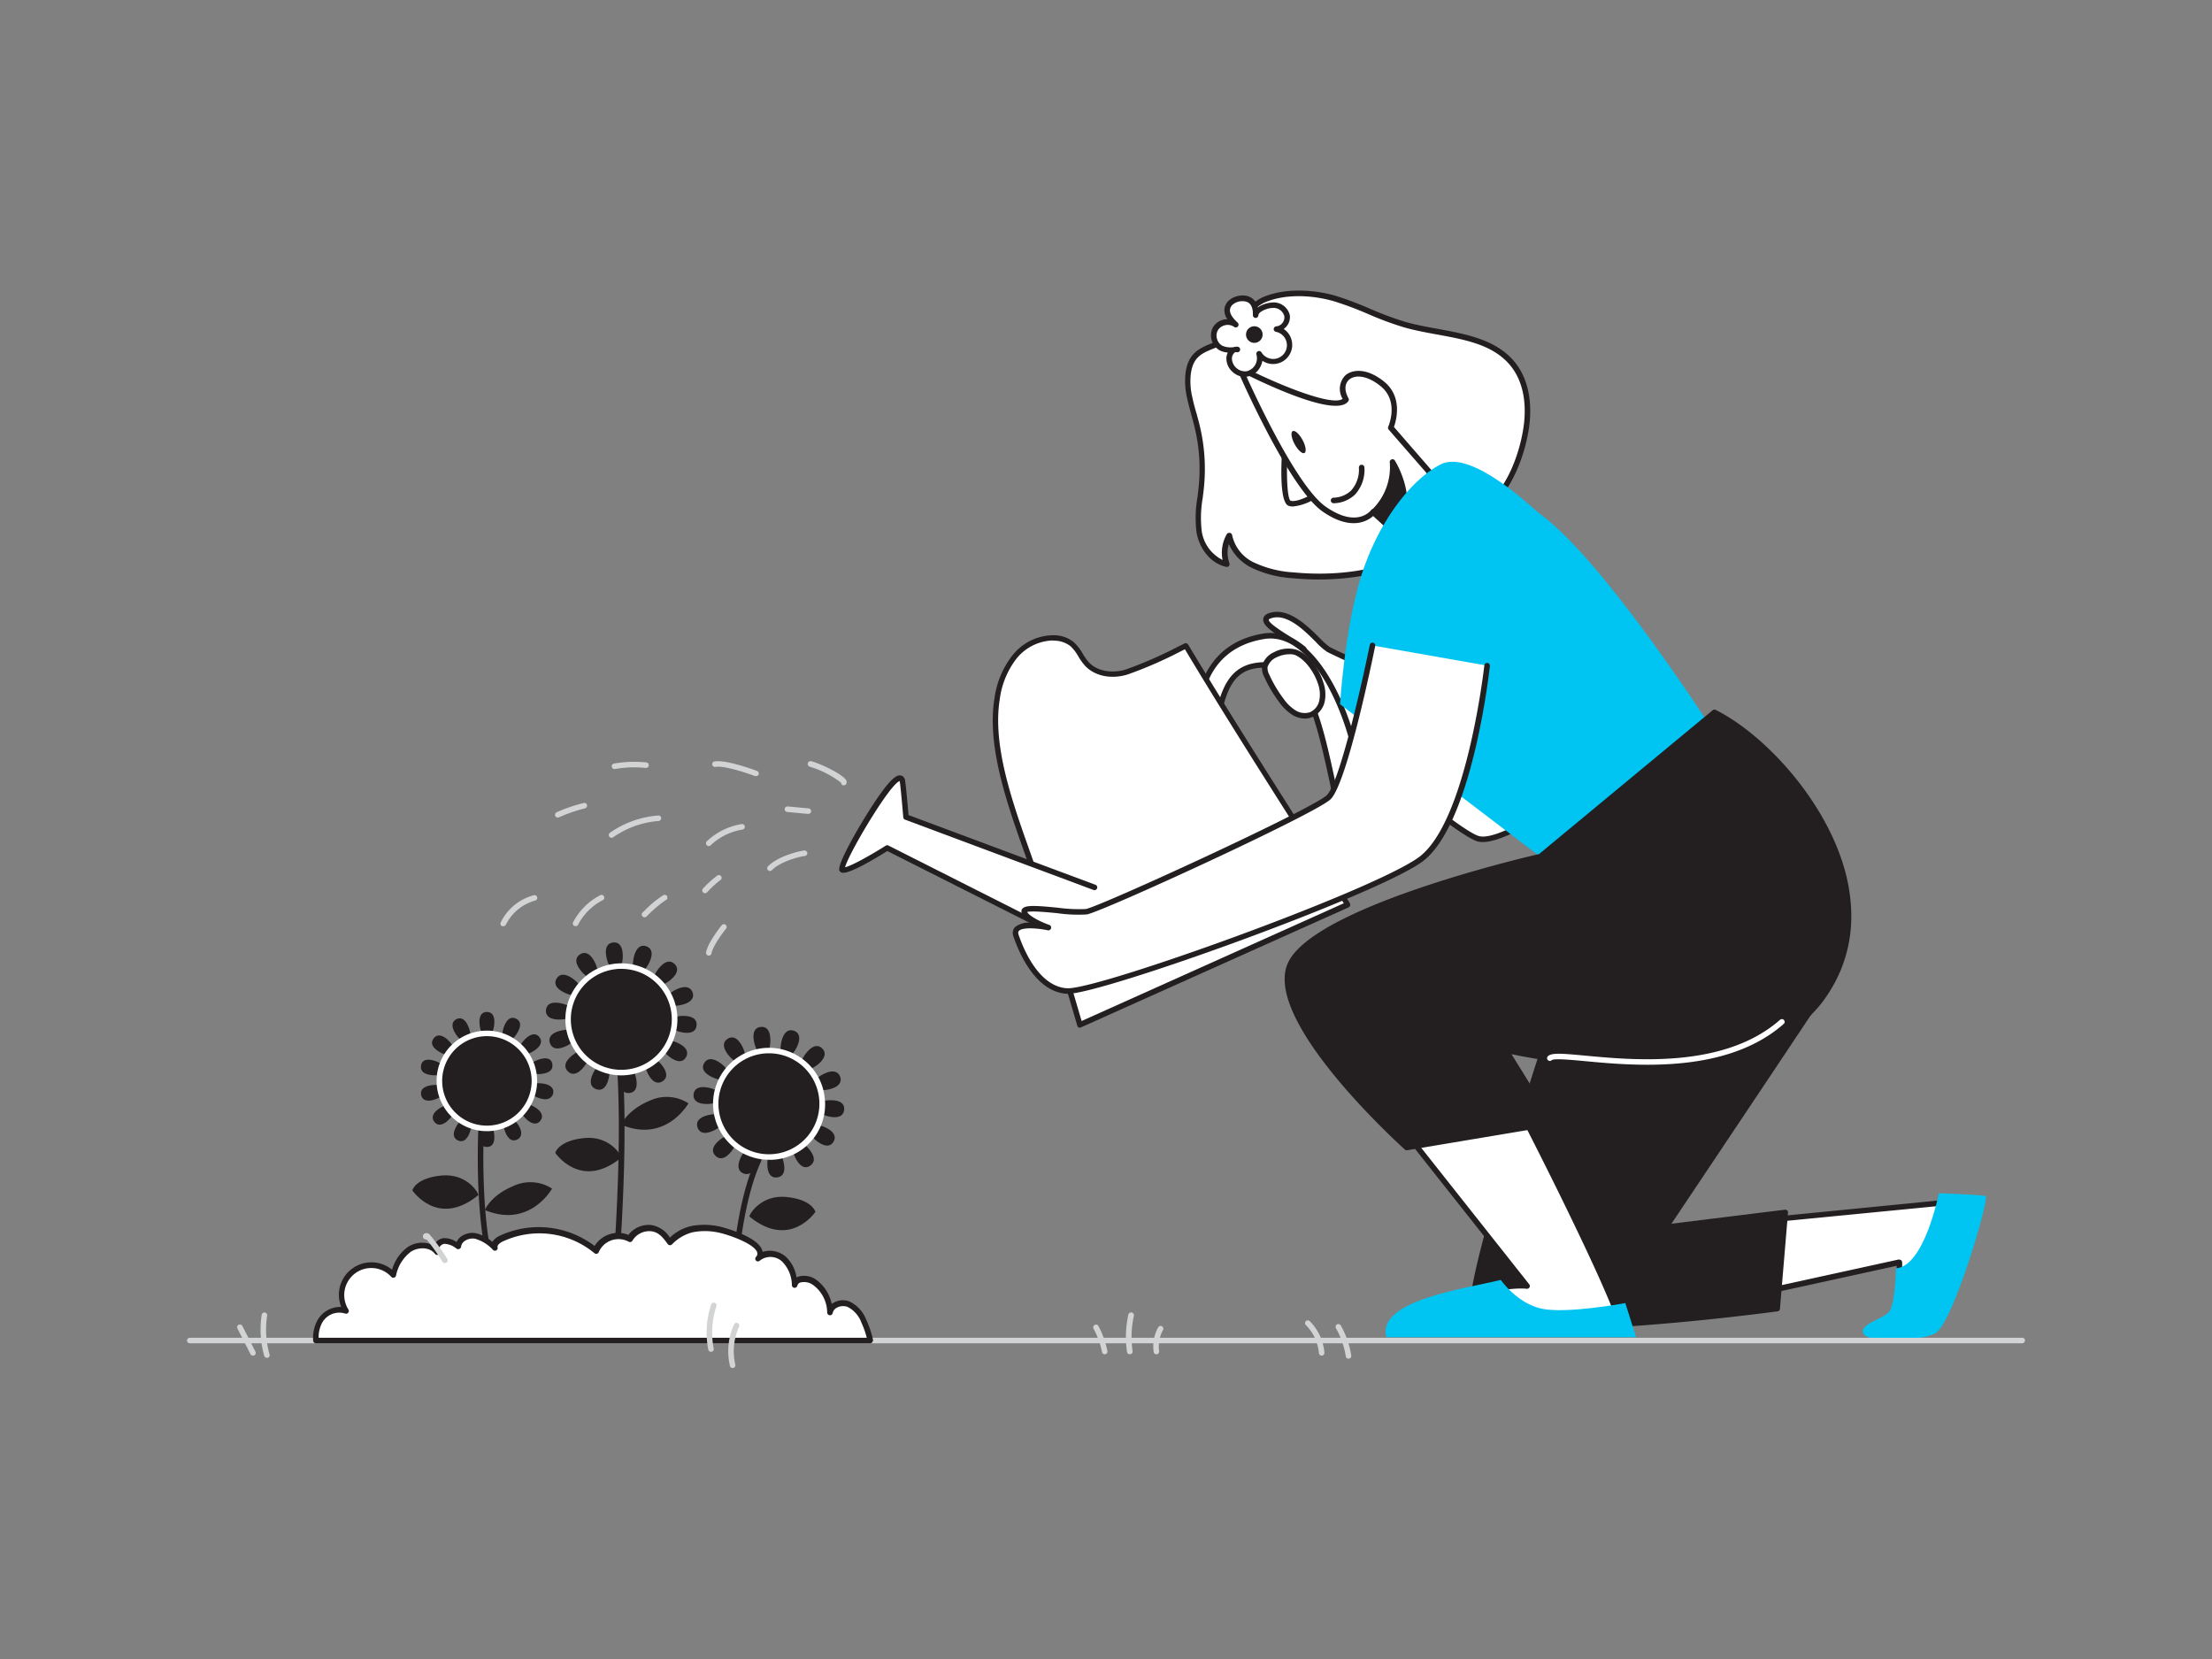 <svg xmlns="http://www.w3.org/2000/svg" viewBox="0 0 400 300"><rect x="0" y="0" width="400" height="300" fill="#808080" stroke="none"/><g id="_56_watering_plant" data-name="#56_watering_plant"><path d="M135.53,220c-.18-.15,1.9-4,6.64-3.55s5.28,2.69,5.28,2.69S142.87,226,135.53,220Z" fill="#231f20"/><path d="M132.43,236l-.12,0a.51.51,0,0,1-.37-.59c0-.12.05-.51.08-1.12.26-4.13,1-16.71,4.71-24.74a.51.51,0,0,1,.66-.25.5.5,0,0,1,.25.67c-3.6,7.86-4.37,20.29-4.62,24.38a10.74,10.74,0,0,1-.1,1.29A.51.51,0,0,1,132.43,236Z" fill="#231f20"/><path d="M111.26,230.91h0a.49.49,0,0,1-.45-.54c0-.36,3-36.26-.93-48.1a.51.51,0,0,1,.32-.63.49.49,0,0,1,.63.32c4,12,1.1,47,1,48.49A.5.5,0,0,1,111.26,230.91Z" fill="#231f20"/><path d="M112.33,209.34c.18-.15-1.89-4-6.63-3.55s-5.29,2.68-5.29,2.68S105,215.34,112.33,209.34Z" fill="#231f20"/><path d="M86.49,216.12c.18-.15-1.9-4-6.64-3.55s-5.29,2.68-5.29,2.68S79.15,222.12,86.49,216.12Z" fill="#231f20"/><path d="M112.34,203.38s1-2.6,5.15-4.34a7.23,7.23,0,0,1,7,.48S120.45,206.78,112.34,203.38Z" fill="#231f20"/><path d="M87.68,218.81s1-2.61,5.15-4.34a7.22,7.22,0,0,1,7,.47S95.79,222.2,87.68,218.81Z" fill="#231f20"/><path d="M89.21,230.91a.5.5,0,0,1-.48-.35c-3.31-11-2.13-28.73-2.12-28.91a.5.5,0,0,1,1,.07c0,.18-1.18,17.72,2.07,28.55a.5.5,0,0,1-.33.62A.36.36,0,0,1,89.21,230.91Z" fill="#231f20"/><path d="M89.4,184.78c0,1.32-.61,3-1.35,3s-1.35-1.66-1.35-3,.6-1.79,1.35-1.79S89.4,183.46,89.4,184.78Z" fill="#231f20"/><path d="M89.4,205.63c0-1.32-.61-3-1.35-3s-1.35,1.67-1.35,3,.6,1.78,1.35,1.78S89.4,206.94,89.4,205.63Z" fill="#231f20"/><path d="M93.76,186.38c-.57,1.19-1.83,2.43-2.51,2.11s-.5-2.09.07-3.28,1.31-1.35,2-1S94.33,185.19,93.76,186.38Z" fill="#231f20"/><path d="M84.78,205.19c.56-1.19.74-2.95.06-3.28s-1.94.93-2.5,2.12-.23,1.87.45,2.19S84.21,206.38,84.78,205.19Z" fill="#231f20"/><path d="M97,189.7c-1,.83-2.71,1.41-3.18.83s.45-2.1,1.47-2.93,1.77-.66,2.24-.07S98,188.87,97,189.7Z" fill="#231f20"/><path d="M80.79,202.81c1-.83,1.94-2.35,1.47-2.93s-2.14,0-3.17.82-1,1.6-.54,2.18S79.77,203.64,80.79,202.81Z" fill="#231f20"/><path d="M98.5,194.1c-1.28.3-3,.1-3.22-.63s1.31-1.7,2.59-2,1.88.17,2,.9S99.78,193.79,98.5,194.1Z" fill="#231f20"/><path d="M78.22,198.94c1.28-.31,2.77-1.28,2.59-2s-1.93-.93-3.22-.62-1.59,1-1.42,1.73S76.94,199.24,78.22,198.94Z" fill="#231f20"/><path d="M98,198.71c-1.29-.28-2.8-1.22-2.64-2s1.92-1,3.2-.7,1.62,1,1.47,1.7S99.25,199,98,198.71Z" fill="#231f20"/><path d="M77.57,194.34c1.29.28,3.05,0,3.21-.7s-1.35-1.67-2.64-1.94-1.87.21-2,.94S76.28,194.06,77.57,194.34Z" fill="#231f20"/><path d="M95.48,202.64c-1-.81-2-2.31-1.54-2.9s2.15-.05,3.19.75,1.05,1.57.59,2.17S96.52,203.44,95.48,202.64Z" fill="#231f20"/><path d="M79,189.91c1.05.8,2.74,1.34,3.2.75s-.5-2.09-1.54-2.89-1.79-.61-2.24,0S77.92,189.11,79,189.91Z" fill="#231f20"/><path d="M91.55,205.11c-.59-1.17-.81-2.94-.14-3.27s2,.88,2.55,2,.27,1.87-.4,2.21S92.15,206.29,91.55,205.11Z" fill="#231f20"/><path d="M82.13,186.51c.6,1.18,1.89,2.39,2.56,2.06s.45-2.1-.15-3.28-1.34-1.32-2-1S81.54,185.34,82.13,186.51Z" fill="#231f20"/><circle cx="88.05" cy="195.46" r="8.59" fill="#231f20"/><path d="M88.05,204.55a9.09,9.09,0,1,1,9.08-9.09A9.1,9.1,0,0,1,88.05,204.55Zm0-17.18a8.09,8.09,0,1,0,8.09,8.09A8.1,8.1,0,0,0,88.05,187.37Z" fill="#fff"/><path d="M112.59,172.26c.16,1.46-.31,3.4-1.15,3.49s-1.71-1.7-1.86-3.17.45-2.06,1.29-2.15S112.43,170.79,112.59,172.26Z" fill="#231f20"/><path d="M115.11,195.49c-.16-1.46-1-3.25-1.87-3.16s-1.3,2-1.14,3.49.89,1.92,1.72,1.83S115.27,197,115.11,195.49Z" fill="#231f20"/><path d="M117.64,173.51c-.49,1.4-1.75,2.94-2.54,2.66s-.81-2.27-.32-3.66,1.31-1.67,2.1-1.39S118.13,172.12,117.64,173.51Z" fill="#231f20"/><path d="M109.91,195.57c.48-1.39.46-3.39-.33-3.66s-2,1.26-2.54,2.66,0,2.11.77,2.39S109.42,197,109.91,195.57Z" fill="#231f20"/><path d="M121.66,176.82c-1,1.05-2.84,1.9-3.44,1.31s.25-2.4,1.29-3.45,1.9-.94,2.49-.35S122.7,175.78,121.66,176.82Z" fill="#231f20"/><path d="M105.17,193.39c1-1,1.89-2.85,1.29-3.44s-2.39.26-3.44,1.3-.93,1.9-.33,2.49S104.13,194.44,105.17,193.39Z" fill="#231f20"/><path d="M123.86,181.54c-1.39.5-3.38.49-3.66-.3s1.25-2.06,2.64-2.55,2.12,0,2.4.75S125.25,181.05,123.86,181.54Z" fill="#231f20"/><path d="M101.84,189.39c1.4-.49,2.93-1.76,2.65-2.55s-2.27-.8-3.66-.31-1.66,1.32-1.38,2.11S100.45,189.89,101.84,189.39Z" fill="#231f20"/><path d="M123.81,186.75c-1.47-.15-3.26-1-3.17-1.85s2-1.32,3.49-1.17,1.92.88,1.83,1.72S125.28,186.9,123.81,186.75Z" fill="#231f20"/><path d="M100.56,184.34c1.47.16,3.4-.33,3.49-1.16s-1.71-1.7-3.18-1.85-2.06.47-2.14,1.3S99.09,184.19,100.56,184.34Z" fill="#231f20"/><path d="M121.53,191.43c-1.26-.77-2.51-2.33-2.07-3s2.39-.32,3.65.45,1.35,1.62.92,2.34S122.79,192.2,121.53,191.43Z" fill="#231f20"/><path d="M101.58,179.24c1.26.77,3.21,1.17,3.65.45s-.81-2.27-2.07-3-2.06-.46-2.5.25S100.32,178.47,101.58,179.24Z" fill="#231f20"/><path d="M117.45,194.66c-.81-1.24-1.26-3.18-.56-3.63s2.29.74,3.1,2,.52,2.05-.18,2.5S118.25,195.9,117.45,194.66Z" fill="#231f20"/><path d="M104.7,175.07c.8,1.24,2.39,2.44,3.1,2s.25-2.4-.56-3.64-1.66-1.3-2.36-.85S103.89,173.83,104.7,175.07Z" fill="#231f20"/><circle cx="112.38" cy="184.33" r="9.63" fill="#231f20"/><path d="M112.37,194.46a10.13,10.13,0,1,1,10.07-11.22h0a10.14,10.14,0,0,1-9,11.16A10.28,10.28,0,0,1,112.37,194.46Zm0-19.26c-.33,0-.66,0-1,.05a9.13,9.13,0,1,0,10.06,8.09h0A9.13,9.13,0,0,0,112.38,175.2Z" fill="#fff"/><path d="M139.28,187.52c.16,1.47-.31,3.41-1.15,3.5s-1.71-1.7-1.86-3.17.45-2.06,1.29-2.15S139.12,186.05,139.28,187.52Z" fill="#231f20"/><path d="M141.8,210.76c-.16-1.47-1-3.25-1.87-3.16s-1.3,2-1.14,3.49.89,1.92,1.72,1.83S142,212.23,141.8,210.76Z" fill="#231f20"/><path d="M144.33,188.78c-.49,1.39-1.75,2.94-2.54,2.66s-.81-2.27-.32-3.66,1.31-1.67,2.1-1.39S144.82,187.39,144.33,188.78Z" fill="#231f20"/><path d="M136.6,210.84c.48-1.4.46-3.39-.33-3.66s-2.05,1.26-2.54,2.65,0,2.12.77,2.39S136.11,212.23,136.6,210.84Z" fill="#231f20"/><path d="M148.35,192.09c-1,1-2.84,1.9-3.44,1.31s.25-2.4,1.29-3.45,1.9-.94,2.49-.35S149.39,191,148.35,192.09Z" fill="#231f20"/><path d="M131.86,208.66c1-1,1.89-2.85,1.29-3.44s-2.39.26-3.44,1.3-.93,1.9-.33,2.49S130.82,209.71,131.86,208.66Z" fill="#231f20"/><path d="M150.55,196.81c-1.39.5-3.38.49-3.66-.3s1.25-2.06,2.64-2.56,2.12,0,2.4.76S151.94,196.31,150.55,196.81Z" fill="#231f20"/><path d="M128.53,204.66c1.4-.5,2.93-1.76,2.65-2.55s-2.27-.8-3.67-.31-1.65,1.31-1.37,2.1S127.14,205.16,128.53,204.66Z" fill="#231f20"/><path d="M150.5,202c-1.47-.15-3.26-1-3.17-1.86s2-1.31,3.49-1.16,1.92.88,1.83,1.71S152,202.17,150.5,202Z" fill="#231f20"/><path d="M127.25,199.61c1.47.16,3.4-.33,3.49-1.16s-1.71-1.7-3.18-1.85-2.06.47-2.14,1.3S125.78,199.46,127.25,199.61Z" fill="#231f20"/><path d="M148.22,206.7c-1.26-.78-2.51-2.33-2.07-3s2.39-.31,3.65.46,1.35,1.62.91,2.33S149.48,207.47,148.22,206.7Z" fill="#231f20"/><path d="M128.27,194.51c1.26.77,3.21,1.16,3.65.45s-.81-2.27-2.07-3-2.06-.47-2.5.25S127,193.74,128.27,194.51Z" fill="#231f20"/><path d="M144.14,209.93c-.81-1.24-1.26-3.18-.56-3.63s2.29.74,3.1,2,.52,2-.18,2.5S144.94,211.17,144.14,209.93Z" fill="#231f20"/><path d="M131.39,190.34c.8,1.24,2.39,2.43,3.1,2s.25-2.4-.56-3.64-1.66-1.3-2.36-.85S130.58,189.1,131.39,190.34Z" fill="#231f20"/><circle cx="139.06" cy="199.6" r="9.63" fill="#231f20"/><path d="M139.06,209.72a10.12,10.12,0,1,1,6.35-18,10,10,0,0,1,3.72,6.79h0a10,10,0,0,1-10.07,11.22Zm0-19.25a8.48,8.48,0,0,0-1,.05,9.13,9.13,0,1,0,10.06,8.09h0a9.11,9.11,0,0,0-9.06-8.14Z" fill="#fff"/><path d="M231.74,121.11c-.37-.63,5.39-2.39,3.92-3.82s-9.73-5.15-5.58-6.07,8.48,5.31,10.16,6.23,34.51,15.93,34.51,15.93l9.82,9.88s-12.81,9.52-17.21,8.42S234.74,126.24,231.74,121.11Z" fill="#fff"/><path d="M268.12,152.27a3.49,3.49,0,0,1-.88-.1c-4.51-1.13-32.72-25.31-35.94-30.81h0a.69.69,0,0,1-.06-.49c.12-.42.63-.71,1.75-1.32.82-.45,2.35-1.27,2.41-1.75,0,0,0,0-.09-.15a18.6,18.6,0,0,0-2.32-1.56c-2.88-1.77-4.75-3-4.55-4.21.14-.84,1.19-1.07,1.53-1.14,3.26-.73,6.52,2.5,8.67,4.63a12.45,12.45,0,0,0,1.84,1.64c1.64.9,34.15,15.76,34.48,15.91l.15.1,9.82,9.89a.51.51,0,0,1,.14.39.47.47,0,0,1-.2.36C284.37,144,273.23,152.27,268.12,152.27Zm-35.8-31.17c3.69,5.63,31,29.06,35.17,30.1,3.27.82,12.47-5.2,16.32-8l-9.35-9.41c-2.22-1-32.81-15-34.46-15.9a11.67,11.67,0,0,1-2.06-1.81c-2-2-5-5-7.75-4.37-.6.14-.76.3-.76.34-.11.62,2.83,2.42,4.08,3.19a17.89,17.89,0,0,1,2.5,1.69,1.13,1.13,0,0,1,.38,1c-.12.91-1.29,1.6-2.92,2.49A11,11,0,0,0,232.32,121.1Zm-.15-.24Z" fill="#231f20"/><path d="M216.91,128.4s-.12-11.4,11.64-13.35,19.53,24.36,17.23,33S235,160.19,235,160.19l-1.74-3.87s10.14-3.51,7.79-14.47c-2.69-12.62-4.81-21.32-11.61-21.6s-8.69,4-9.88,14.09" fill="#fff"/><path d="M235,160.69a.49.49,0,0,1-.46-.3l-1.74-3.87a.47.47,0,0,1,0-.4.46.46,0,0,1,.29-.27c.4-.14,9.7-3.51,7.47-13.9-2.78-13-4.92-20.95-11.14-21.2-6-.27-8.08,2.82-9.36,13.65a.5.5,0,0,1-1-.11c1.18-9.88,3.09-14.83,10.4-14.54s9.59,10.36,12.08,22c2.1,9.81-5.54,13.93-7.62,14.84l1.32,2.94c1.74-.84,8.13-4.38,10-11.57,1.7-6.42-2.19-21.83-8.51-28.78-2.61-2.87-5.35-4.09-8.16-3.62-11.18,1.85-11.23,12.39-11.22,12.84a.51.51,0,0,1-.5.51h0a.5.5,0,0,1-.5-.5c0-.12,0-11.84,12.06-13.84,3.16-.52,6.21.8,9.06,3.94,6.63,7.29,10.54,22.91,8.73,29.7-2.34,8.81-10.7,12.3-11.06,12.45A.58.58,0,0,1,235,160.69Z" fill="#231f20"/><path d="M243.68,163.56,195.3,185.32l-6.69-22.74c-3.15-10.72-10.09-24.92-8.3-36.16a15.72,15.72,0,0,1,3.13-7.6,9.09,9.09,0,0,1,7.21-3.5,5.31,5.31,0,0,1,3.22,1.15c1.12,1,1.64,2.47,2.65,3.56,1.76,1.92,4.77,2.23,7.25,1.45a87.26,87.26,0,0,0,10.65-4.72c9.44,15.75,19.5,31.19,29.25,46.77Z" fill="#fff"/><path d="M195.3,185.82a.46.46,0,0,1-.21,0,.49.49,0,0,1-.27-.31l-6.69-22.74c-.78-2.66-1.79-5.52-2.87-8.55-3.19-9-6.81-19.27-5.44-27.83a16.11,16.11,0,0,1,3.23-7.84,9.53,9.53,0,0,1,7.63-3.68,5.75,5.75,0,0,1,3.51,1.27,8.42,8.42,0,0,1,1.61,2.08,10.31,10.31,0,0,0,1.08,1.52c1.69,1.84,4.6,2,6.74,1.31a74.53,74.53,0,0,0,9.5-4.16l1.08-.53a.5.5,0,0,1,.65.19c6.34,10.58,13.07,21.19,19.58,31.46q4.84,7.65,9.66,15.3a.55.55,0,0,1,.06.43.51.51,0,0,1-.26.33L195.5,185.77A.46.46,0,0,1,195.3,185.82Zm-5-70a8.76,8.76,0,0,0-6.52,3.32,15.26,15.26,0,0,0-3,7.37c-1.32,8.31,2.25,18.42,5.41,27.33,1.07,3,2.09,5.92,2.88,8.61l6.52,22.18L243,163.34q-4.65-7.43-9.38-14.85c-6.43-10.14-13.08-20.62-19.35-31.08l-.67.33a75.58,75.58,0,0,1-9.64,4.21c-3,.94-6,.32-7.77-1.58a11.24,11.24,0,0,1-1.2-1.68,7.73,7.73,0,0,0-1.41-1.84,4.87,4.87,0,0,0-2.91-1Z" fill="#231f20"/><path d="M200,173.29l-39.58-20s-7.65,4.85-8.18,3.89,10.08-19.64,10.93-16c.15.63.65,6.56.65,6.56l34.09,12.72" fill="#fff"/><path d="M200,173.79a.46.46,0,0,1-.23-.06l-39.32-19.84c-2.22,1.4-6.94,4.22-8.18,3.92a.73.73,0,0,1-.47-.35c-.66-1.18,5.13-10.82,7.52-14.08,2.18-3,3-3.25,3.59-3.15a1,1,0,0,1,.74.83c.14.59.53,5,.64,6.33L198.1,160a.5.5,0,0,1,.29.64.5.5,0,0,1-.64.3l-34.08-12.72a.5.5,0,0,1-.33-.42c-.2-2.37-.54-6.06-.64-6.5,0,0,0,0,0-.06-1.72.44-9.19,13-9.89,15.59,1.11-.23,4.52-2.11,7.38-3.92a.48.48,0,0,1,.49,0l39.58,20a.5.5,0,0,1-.22.95Zm-37.36-32.62Z" fill="#231f20"/><path d="M321.67,233.05l21.8-4.77v6.47s9-6.59,8.79-17.33l-32.11,3.17Z" fill="#fff"/><path d="M343.47,235.25a.46.46,0,0,1-.22-.06.49.49,0,0,1-.28-.44V228.9l-21.19,4.64a.53.53,0,0,1-.4-.08.49.49,0,0,1-.2-.34l-1.52-12.47a.49.49,0,0,1,.1-.37.53.53,0,0,1,.34-.19l32.11-3.17a.53.53,0,0,1,.38.12.56.56,0,0,1,.17.37c.24,10.87-8.9,17.67-9,17.74A.47.47,0,0,1,343.47,235.25Zm0-7.47a.54.54,0,0,1,.32.11.52.52,0,0,1,.18.39v5.41c2.12-1.86,7.73-7.54,7.79-15.72L320.71,221l1.39,11.41,21.27-4.66Z" fill="#231f20"/><path d="M332.33,175.3c-.16.39-31.1,46.61-31.1,46.61l21.61-2.66-1.47,17.39s-54.32,7.29-55,0,17.21-60.23,17.21-60.23Z" fill="#231f20"/><path d="M281.1,240.37c-6.82,0-12.35-.56-14.34-2.14a2.24,2.24,0,0,1-.93-1.54c-.72-7.31,16.5-58.28,17.24-60.44a.5.5,0,0,1,.46-.34l48.79-1.11a.54.54,0,0,1,.42.22.47.47,0,0,1,.05.47c-.16.39-20.93,31.44-30.54,45.8l20.53-2.54a.53.53,0,0,1,.4.14.46.46,0,0,1,.15.4l-1.46,17.39a.5.5,0,0,1-.43.45C320.07,237.32,297.05,240.37,281.1,240.37Zm2.8-63.47c-1.52,4.49-17.75,52.89-17.08,59.69a1.25,1.25,0,0,0,.56.86c6,4.77,48.93-.65,53.53-1.25l1.38-16.38-21,2.59a.51.51,0,0,1-.48-.24.49.49,0,0,1,0-.53c9.69-14.49,27.41-41,30.59-45.82Z" fill="#231f20"/><path d="M276.17,203.14s18.72,36.49,16.76,37.22-37.1,0-37.1,0a38.06,38.06,0,0,1,11-6.34c5.85-2,9.35-1.47,9.35-1.47L252.9,203.14" fill="#fff"/><path d="M282.06,241.19c-10.16,0-23.93-.28-26.24-.33a.48.48,0,0,1-.46-.33.5.5,0,0,1,.15-.55,38,38,0,0,1,11.15-6.44A26.94,26.94,0,0,1,275,232h.06l-22.58-28.55a.5.5,0,0,1,.08-.7.49.49,0,0,1,.7.08l23.27,29.41a.5.5,0,0,1-.46.81s-3.47-.45-9.13,1.44a36.35,36.35,0,0,0-9.74,5.4c13.64.27,33,.49,35.36.05,0-2.63-10.24-23.66-16.87-36.57a.52.52,0,0,1,.22-.68.5.5,0,0,1,.67.22c3,5.83,17.86,35,16.9,37.51a.7.7,0,0,1-.4.41C292.39,241.1,287.8,241.19,282.06,241.19Z" fill="#231f20"/><path d="M215.16,72c.35,1.65.88,3.28,1.29,4.92a33,33,0,0,1,.81,11.15c-.26,2.66-.85,5.35-.42,8s2.21,5.34,5,6a6.16,6.16,0,0,1,.46-5.16,7.72,7.72,0,0,0,4.36,5.43,19.92,19.92,0,0,0,7.26,1.78c9.46.89,19.68-.81,26.7-6.76,3-2.54,6.93-3.93,9.46-6.55,3.23-3.35,5.1-8.56,5.83-12.92s.22-9.26-2.93-12.59c-4.52-4.76-12.37-4.62-18.92-6.46-4.31-1.21-8.24-3.4-12.53-4.69-4-1.2-9.25-1.48-13.16.26-3.27,1.47-3.61,5-6.28,6.86-3.1,2.13-6.58,1.56-7.22,6.39A12.93,12.93,0,0,0,215.16,72Z" fill="#fff"/><path d="M238.56,104.79c-1.53,0-3.09-.07-4.67-.22a20.33,20.33,0,0,1-7.44-1.84,8.78,8.78,0,0,1-4.24-4.35,5.56,5.56,0,0,0,.11,3.47.5.5,0,0,1-.1.5.49.49,0,0,1-.48.16c-3.12-.7-5-3.71-5.39-6.38a21.44,21.44,0,0,1,.19-6.2c.08-.64.16-1.28.22-1.92a32,32,0,0,0-.8-11c-.16-.66-.34-1.31-.53-2-.27-1-.55-2-.76-3h0a13.48,13.48,0,0,1-.29-4.54c.49-3.66,2.53-4.49,4.7-5.38a13.62,13.62,0,0,0,2.73-1.36,9.39,9.39,0,0,0,2.51-3,8.92,8.92,0,0,1,3.86-3.91c4.29-1.91,9.79-1.4,13.51-.28a62.39,62.39,0,0,1,6.05,2.29,59.56,59.56,0,0,0,6.47,2.4c1.85.52,3.86.89,5.8,1.24,4.92.91,10,1.84,13.34,5.36,3.87,4.08,3.58,9.91,3.07,13-.89,5.3-3.12,10.23-6,13.19a24.18,24.18,0,0,1-5.14,3.67A31.81,31.81,0,0,0,261,97.69C255.52,102.29,247.53,104.79,238.56,104.79Zm-16.25-8.43h.1a.5.5,0,0,1,.4.42,7.11,7.11,0,0,0,4.09,5,19.5,19.5,0,0,0,7.08,1.73c10.57,1,20.17-1.43,26.33-6.65a32.81,32.81,0,0,1,4.49-3,22.68,22.68,0,0,0,4.93-3.51c2.72-2.81,4.85-7.54,5.7-12.65.49-2.93.77-8.39-2.8-12.16-3.12-3.28-7.82-4.15-12.8-5.06-2-.36-4-.74-5.89-1.27a58.54,58.54,0,0,1-6.58-2.44,60.86,60.86,0,0,0-6-2.25c-3.55-1.07-8.77-1.57-12.81.24a8,8,0,0,0-3.42,3.52,10.14,10.14,0,0,1-2.79,3.29,14.54,14.54,0,0,1-2.92,1.47c-2.06.84-3.68,1.5-4.08,4.58a12.06,12.06,0,0,0,.27,4.21c.2,1,.48,2,.75,2.9.18.67.37,1.33.53,2a33.41,33.41,0,0,1,.83,11.31c-.06.65-.15,1.3-.23,2a20.67,20.67,0,0,0-.19,5.92,6.94,6.94,0,0,0,3.78,5.3,6.72,6.72,0,0,1,.76-4.66A.48.48,0,0,1,222.31,96.36Z" fill="#231f20"/><path d="M232.38,80.89s-.67,9.65.82,10.12,4.22-1.18,4.22-1.18" fill="#fff"/><path d="M233.8,91.59a2.27,2.27,0,0,1-.75-.11c-1.62-.51-1.43-6.88-1.17-10.63a.51.51,0,0,1,.54-.46.5.5,0,0,1,.46.53c-.33,4.8-.11,9.21.49,9.62,1,.32,3.08-.71,3.79-1.14a.5.5,0,1,1,.52.86A9.31,9.31,0,0,1,233.8,91.59Z" fill="#231f20"/><path d="M252.3,96.25l-4-3.66s-2.75,3.75-8.85-.5-15.3-25.53-15.3-25.53,17.17,8.83,19.24,5.69c-2.09-3.7,1.65-6.7,6.51-2.86,3.79,3,1.58,8,1.58,8l11.15,12.76" fill="#fff"/><path d="M252.3,96.75a.46.46,0,0,1-.33-.13l-3.64-3.33c-1,.91-4,2.8-9.16-.79-6.14-4.29-15.1-24.86-15.47-25.74a.49.49,0,0,1,.68-.64c6.7,3.44,16.54,7.43,18.41,6a3.47,3.47,0,0,1,.54-4.29c1.22-1,3.75-1.37,6.89,1.12,3.49,2.76,2.27,7.08,1.85,8.26L263,89.79a.51.51,0,0,1,0,.71.51.51,0,0,1-.71,0L251.12,77.69a.49.49,0,0,1-.08-.53c.08-.19,2-4.66-1.44-7.38-2.5-2-4.62-2-5.62-1.14-.85.73-.9,2-.14,3.36a.51.51,0,0,1,0,.52c-2,3-14.06-2.61-18.64-4.88,2.09,4.64,9.5,20.51,14.56,24,5.6,3.9,8.07.75,8.17.61a.52.52,0,0,1,.35-.2.56.56,0,0,1,.39.13l4,3.66a.5.5,0,0,1,0,.71A.49.49,0,0,1,252.3,96.75Z" fill="#231f20"/><path d="M248.31,92.59s3.76-3,3.47-9.09c0,0,4.53,7.19.52,12.75Z" fill="#231f20"/><path d="M252.3,96.75a.51.51,0,0,1-.33-.13L248,93a.51.51,0,0,1-.16-.39.54.54,0,0,1,.19-.37,10.71,10.71,0,0,0,3.28-8.68.5.5,0,0,1,.35-.49.49.49,0,0,1,.57.2c.19.31,4.66,7.55.51,13.31a.52.52,0,0,1-.36.21Zm-3.25-4.16,3.16,2.9c2.19-3.53,1-7.69,0-10A11.44,11.44,0,0,1,249.05,92.59Z" fill="#231f20"/><ellipse cx="234.83" cy="79.93" rx="0.81" ry="2.25" transform="translate(-9.78 121.19) rotate(-28.37)" fill="#231f20"/><path d="M278.29,92.79c-.91-.65-12.2-11.73-17.82-8.8S249,94.88,246.07,104.4s-3.75,22.94-3.75,22.94l36.21,27.59L310,132.47S290.06,101.2,278.29,92.79Z" fill="#00c5f3"/><path d="M278.53,154.93s-41.12,9.4-45.27,19.65,21.11,32.95,21.11,32.95l26.12-4.39-8.21-13.25s42.87,10.32,57.15-9.45-6.23-45-19.41-51.63Z" fill="#231f20"/><path d="M254.37,208a.53.53,0,0,1-.34-.13c-1-.94-25.47-23.05-21.23-33.51,4.13-10.2,42.62-19.26,45.51-19.92l31.39-26a.49.49,0,0,1,.54-.07c9.12,4.56,20.45,17,23.63,30,2,8.32.68,15.86-4,22.4C323.89,189,312,193.19,295.5,193.08a118.37,118.37,0,0,1-22.17-2.45l7.58,12.25a.47.47,0,0,1,0,.46.52.52,0,0,1-.37.29L254.45,208Zm55.72-78.63-31.24,25.91a.41.41,0,0,1-.21.1c-.41.1-40.91,9.46-44.92,19.35-3.8,9.38,18.57,30.2,20.8,32.24l25.15-4.23-7.81-12.62a.49.49,0,0,1,.54-.74,116.35,116.35,0,0,0,23.12,2.67c11.31.11,26.25-1.9,33.5-11.94,4.55-6.29,5.85-13.55,3.88-21.57C329.82,146,319,134,310.09,129.4Zm-31.56,25.53h0Z" fill="#231f20"/><path d="M271.39,231.45s2.87,4.19,7.33,5.19,15.19-1,15.19-1l1.95,6.17H250.71C248.87,235.11,265.17,233,271.39,231.45Z" fill="#00c5f3"/><path d="M297.88,192.54c-4.31,0-8.27-.37-11.33-.66-2.72-.25-5.53-.51-5.94-.17a.5.5,0,0,1-.74-.67c.62-.69,2.41-.56,6.77-.15,8.81.83,25.21,2.36,35.25-6.48a.51.51,0,0,1,.71.05.49.49,0,0,1-.05.7C315.73,191.16,306.17,192.54,297.88,192.54Z" fill="#fff"/><path d="M342.86,229.35s-.13,6.5-1.23,7.84-5.61,2.32-4.64,4,9.52,1.46,12.82,0,10-24.66,9.28-24.9-8.48-.52-8.48-.52S348,229,342.86,229.35Z" fill="#00c5f3"/><path d="M248.19,116.72s-5,24.78-7.95,27.47-41.36,20.25-43.8,20.68-11.47-1.41-11.23,0,4.39,2.87,4.39,2.87-6.83-1.47-5.85,1.46,3.9,9.76,9.27,10,54.68-17.33,63.71-23.68,12.19-35.15,12.19-35.15" fill="#fff"/><path d="M193.12,179.71H193c-5.92-.27-8.94-8-9.73-10.35a1.63,1.63,0,0,1,.25-1.69,4.08,4.08,0,0,1,3-.81c-.9-.54-1.68-1.2-1.8-1.91a.73.73,0,0,1,.19-.66c.59-.64,2.39-.54,6.36-.15a28.27,28.27,0,0,0,5.08.24c2.63-.47,40.8-18,43.55-20.56,2.31-2.11,6.41-20.35,7.8-27.2a.49.49,0,0,1,.59-.39.5.5,0,0,1,.39.59c-.52,2.55-5.14,25-8.1,27.74s-41.21,20.3-44.05,20.8a26.71,26.71,0,0,1-5.36-.23c-1.89-.18-4.69-.45-5.42-.21.35.7,2.28,1.73,4,2.34a.49.49,0,0,1,.31.61.5.5,0,0,1-.58.36c-1.79-.39-4.59-.6-5.23.11-.06.06-.21.23-.05.7.74,2.21,3.55,9.43,8.82,9.67h.13c6.08,0,54.49-17.41,63.27-23.59s11.95-34.51,12-34.79a.5.5,0,1,1,1,.11c-.13,1.18-3.28,29.1-12.39,35.5C248.17,162.16,199.29,179.71,193.12,179.71Z" fill="#231f20"/><path d="M228.73,120.53a2.84,2.84,0,0,0,.34,1.65,23.35,23.35,0,0,0,2.61,4.42,8.15,8.15,0,0,0,2.31,2.26,3.6,3.6,0,0,0,3.12.38,3.44,3.44,0,0,0,2-2.46,6,6,0,0,0-.25-3.22c-.67-2.08-2.31-4.58-4.38-5.51C232.72,117.28,229.17,118.42,228.73,120.53Z" fill="#fff"/><path d="M236,129.94a4.55,4.55,0,0,1-2.28-.65,8.74,8.74,0,0,1-2.45-2.39,23.54,23.54,0,0,1-2.66-4.51,3.23,3.23,0,0,1-.38-2h0a3.75,3.75,0,0,1,2.13-2.44,5.41,5.41,0,0,1,4.27-.4c2.25,1,4,3.65,4.66,5.82a6.57,6.57,0,0,1,.26,3.49,4,4,0,0,1-2.26,2.81A3.47,3.47,0,0,1,236,129.94Zm-2.87-11.63a5.39,5.39,0,0,0-2.32.57,2.91,2.91,0,0,0-1.6,1.75h0a2.5,2.5,0,0,0,.31,1.35,22.61,22.61,0,0,0,2.55,4.32,7.69,7.69,0,0,0,2.16,2.13,3.12,3.12,0,0,0,2.68.35,2.94,2.94,0,0,0,1.66-2.11,5.59,5.59,0,0,0-.23-3c-.61-1.9-2.16-4.33-4.12-5.21A2.59,2.59,0,0,0,233.14,118.31Zm-4.41,2.22h0Z" fill="#231f20"/><path d="M241.21,91h-.06a.5.5,0,0,1,0-1,4.86,4.86,0,0,0,3.13-1.25,5.64,5.64,0,0,0,1.45-4.21.5.5,0,0,1,.5-.5.51.51,0,0,1,.5.5A6.58,6.58,0,0,1,245,89.46,5.71,5.71,0,0,1,241.21,91Z" fill="#231f20"/><path d="M365.68,242.91H34.32a.51.51,0,0,1-.5-.5.5.5,0,0,1,.5-.5H365.68a.5.5,0,0,1,.5.5A.51.51,0,0,1,365.68,242.91Z" fill="#d1d3d4"/><path d="M157.38,242.41a16.64,16.64,0,0,0-1.21-3.52,5.63,5.63,0,0,0-2.73-3c-1.29-.51-3.07.07-3.38,1.43a6.78,6.78,0,0,0-2.77-5.42c-1.17-.84-3.28-1-3.61.44a6.46,6.46,0,0,0-2-4.67,3.6,3.6,0,0,0-4.68-.12c2.14-2.58-5.75-5-7.26-5.24a12,12,0,0,0-4.77,0,8.32,8.32,0,0,0-3.9,2.31c-.89-1.2-1.75-2.34-3.39-2.53a4.06,4.06,0,0,0-3.87,1.95,4.38,4.38,0,0,0-6.11,2.13A16.14,16.14,0,0,0,90.57,224c-.66.32-1.4.93-1.17,1.63A7.43,7.43,0,0,0,86,223.53c-1.33-.25-2.93.52-3.09,1.85a4.19,4.19,0,0,0-2.6-1c-.94.1-1.77,1.25-1.21,2-1.14-1.47-3.49-1.51-5-.49a7.74,7.74,0,0,0-2.89,4.62,5.39,5.39,0,0,0-8.53,6.53,4,4,0,0,0-4.74,1.86,6.28,6.28,0,0,0-.75,3.49Z" fill="#fff"/><path d="M157.38,242.91H57.13a.5.5,0,0,1-.5-.48,6.61,6.61,0,0,1,.82-3.76,4.76,4.76,0,0,1,4.25-2.34,5.88,5.88,0,0,1,9.2-6.72,7.63,7.63,0,0,1,2.86-4.12,4.72,4.72,0,0,1,4.75-.24l0-.09a2.16,2.16,0,0,1,1.69-1.26,3.79,3.79,0,0,1,2.36.7,2.83,2.83,0,0,1,.81-1,3.53,3.53,0,0,1,2.66-.6,6.62,6.62,0,0,1,3,1.59,2.92,2.92,0,0,1,1.3-1.11,16.69,16.69,0,0,1,17.19,1.83,5,5,0,0,1,6.12-2,4.6,4.6,0,0,1,4.1-1.79,4.87,4.87,0,0,1,3.4,2.28,8.21,8.21,0,0,1,3.72-2.06,12.37,12.37,0,0,1,5,0c.85.15,7,1.8,7.92,4.22a1.61,1.61,0,0,1,.11.42,4.43,4.43,0,0,1,4.15.82,6.44,6.44,0,0,1,2,3.8l.31-.14a3.74,3.74,0,0,1,3.23.55,7.29,7.29,0,0,1,2.83,4.4,2.85,2.85,0,0,1,.46-.31,3.35,3.35,0,0,1,2.75-.15,6,6,0,0,1,3,3.26,16.91,16.91,0,0,1,1.24,3.63.46.46,0,0,1-.1.42A.47.47,0,0,1,157.38,242.91Zm-99.76-1h99.12a16.25,16.25,0,0,0-1-2.81,5.13,5.13,0,0,0-2.47-2.77,2.41,2.41,0,0,0-1.91.12,1.49,1.49,0,0,0-.79,1,.49.49,0,0,1-.54.39.51.51,0,0,1-.45-.49,6.26,6.26,0,0,0-2.57-5,2.77,2.77,0,0,0-2.29-.43.78.78,0,0,0-.53.58.52.52,0,0,1-.54.38.49.49,0,0,1-.45-.47,6.16,6.16,0,0,0-1.8-4.31,3.1,3.1,0,0,0-4-.14.49.49,0,0,1-.69,0,.5.5,0,0,1,0-.68.8.8,0,0,0,.2-.85c-.6-1.63-5.56-3.3-7.16-3.58a11.5,11.5,0,0,0-4.57,0,7.94,7.94,0,0,0-3.68,2.19.52.52,0,0,1-.39.13.49.49,0,0,1-.36-.2c-.81-1.11-1.58-2.16-3-2.32a3.55,3.55,0,0,0-3.39,1.71.52.52,0,0,1-.31.23.5.5,0,0,1-.38-.06,3.89,3.89,0,0,0-5.39,1.88.48.48,0,0,1-.34.31.49.49,0,0,1-.45-.11,15.64,15.64,0,0,0-16.6-2.1c-.52.25-1,.68-.92,1a.5.5,0,0,1-.81.53A6.91,6.91,0,0,0,85.89,224a2.51,2.51,0,0,0-1.88.43,1.44,1.44,0,0,0-.63,1,.49.49,0,0,1-.29.4.51.51,0,0,1-.49,0,3.72,3.72,0,0,0-2.26-.91,1.19,1.19,0,0,0-.88.67.55.55,0,0,0,0,.54.51.51,0,0,1-.1.7.51.51,0,0,1-.7-.09c-1-1.3-3.06-1.24-4.37-.38a7.15,7.15,0,0,0-2.68,4.33.5.5,0,0,1-.37.35.48.48,0,0,1-.48-.14A4.89,4.89,0,0,0,63,236.79a.5.5,0,0,1-.62.73,3.54,3.54,0,0,0-4.11,1.65A5.46,5.46,0,0,0,57.62,241.91Z" fill="#231f20"/><path d="M139.22,157.5a.45.45,0,0,1-.34-.14.5.5,0,0,1,0-.71c1.84-1.89,6-2.85,6.61-2.85a.51.51,0,0,1,.5.49.52.52,0,0,1-.5.51c-.4,0-4.25.85-5.9,2.55A.51.51,0,0,1,139.22,157.5Z" fill="#d1d3d4"/><path d="M152.61,142a.52.52,0,0,1-.21,0,.49.49,0,0,1-.29-.45,17.56,17.56,0,0,0-5.66-2.9.5.5,0,0,1,.25-1c1.87.49,5.86,2.47,6.34,3.49a.65.65,0,0,1,0,.58A.48.48,0,0,1,152.61,142Z" fill="#d1d3d4"/><path d="M136.72,140.34a.57.57,0,0,1-.18,0c-1.49-.56-5.67-1.95-7.16-1.66a.5.5,0,0,1-.58-.4.49.49,0,0,1,.39-.58c2-.39,7.13,1.49,7.7,1.71a.5.5,0,0,1,.3.64A.51.51,0,0,1,136.72,140.34Z" fill="#d1d3d4"/><path d="M45.75,245.15a.51.51,0,0,1-.45-.27l-2.36-4.64a.5.5,0,0,1,.22-.68.51.51,0,0,1,.67.22l2.36,4.64a.5.5,0,0,1-.44.73Z" fill="#d1d3d4"/><path d="M48.26,245.53a.49.49,0,0,1-.48-.36,17.49,17.49,0,0,1-.46-7.41.52.52,0,0,1,.58-.42.51.51,0,0,1,.41.58,16.41,16.41,0,0,0,.43,7,.5.5,0,0,1-.34.62Z" fill="#d1d3d4"/><path d="M199.77,244.9a.49.49,0,0,1-.49-.4,15.21,15.21,0,0,0-1.53-4.23.5.5,0,0,1,.88-.48,16.2,16.2,0,0,1,1.63,4.52.5.5,0,0,1-.4.58Z" fill="#d1d3d4"/><path d="M204.3,244.9a.51.51,0,0,1-.5-.43,18.63,18.63,0,0,1,.24-6.74.5.5,0,1,1,1,.22,17.5,17.5,0,0,0-.23,6.37.5.5,0,0,1-.42.57Z" fill="#d1d3d4"/><path d="M209.11,244.91a.5.5,0,0,1-.49-.43,7.12,7.12,0,0,1,.83-4.48.5.5,0,0,1,.87.49,6.13,6.13,0,0,0-.71,3.85.5.5,0,0,1-.43.56Z" fill="#d1d3d4"/><path d="M243.86,245.7a.51.51,0,0,1-.5-.43,14.86,14.86,0,0,0-1.78-5.09.52.52,0,0,1,.19-.69.51.51,0,0,1,.68.19,16,16,0,0,1,1.9,5.44.5.5,0,0,1-.42.57Z" fill="#d1d3d4"/><path d="M239,245.14a.5.5,0,0,1-.5-.46,8.22,8.22,0,0,0-2.38-5.09.5.5,0,0,1,.7-.71,9.23,9.23,0,0,1,2.68,5.72.5.5,0,0,1-.46.54Z" fill="#d1d3d4"/><path d="M128.57,244.45a.5.5,0,0,1-.49-.4,16.11,16.11,0,0,1,.52-8.15.51.51,0,0,1,.64-.31.5.5,0,0,1,.31.63,15,15,0,0,0-.49,7.64.48.48,0,0,1-.39.58Z" fill="#d1d3d4"/><path d="M132.43,247.38A.5.5,0,0,1,132,247a11.67,11.67,0,0,1,.74-7.5.5.5,0,0,1,.66-.25.51.51,0,0,1,.25.67,10.63,10.63,0,0,0-.68,6.85.5.5,0,0,1-.37.6Z" fill="#d1d3d4"/><path d="M80.41,228.38a.5.5,0,0,1-.42-.24,35.81,35.81,0,0,0-2.84-4,.67.67,0,0,1-.51-.16.63.63,0,0,1-.13-.62A.6.6,0,0,1,77,223a.76.76,0,0,1,.77.33,38.62,38.62,0,0,1,3.11,4.31.51.51,0,0,1-.16.69A.56.56,0,0,1,80.41,228.38Z" fill="#d1d3d4"/><path d="M128.18,153a.5.5,0,0,1-.37-.16.49.49,0,0,1,0-.7,11.92,11.92,0,0,1,6.31-3.12.51.51,0,0,1,.57.42.5.5,0,0,1-.42.57,11,11,0,0,0-5.77,2.85A.49.49,0,0,1,128.18,153Z" fill="#d1d3d4"/><path d="M110.59,151.5a.51.51,0,0,1-.41-.21.5.5,0,0,1,.12-.7,17.56,17.56,0,0,1,8.72-3.12.49.49,0,0,1,.54.46.5.5,0,0,1-.46.53,16.63,16.63,0,0,0-8.23,2.95A.47.47,0,0,1,110.59,151.5Z" fill="#d1d3d4"/><path d="M104.09,167.48a.49.49,0,0,1-.44-.73,11.46,11.46,0,0,1,4.9-4.87.49.49,0,0,1,.67.22.5.5,0,0,1-.21.67,10.41,10.41,0,0,0-4.47,4.44A.5.5,0,0,1,104.09,167.48Z" fill="#d1d3d4"/><path d="M100.86,147.84a.49.49,0,0,1-.45-.29.51.51,0,0,1,.25-.67,29,29,0,0,1,4.88-1.67.5.5,0,0,1,.61.36.51.51,0,0,1-.37.61,27.87,27.87,0,0,0-4.71,1.62A.52.52,0,0,1,100.86,147.84Z" fill="#d1d3d4"/><path d="M127.49,161.52a.5.5,0,0,1-.37-.84,18.29,18.29,0,0,1,2.52-2.3.5.5,0,1,1,.6.79,18.23,18.23,0,0,0-2.38,2.19A.5.5,0,0,1,127.49,161.52Z" fill="#d1d3d4"/><path d="M146.1,147.18h0l-3.75-.35a.5.5,0,0,1,.09-1l3.76.35a.5.5,0,0,1-.05,1Z" fill="#d1d3d4"/><path d="M111.17,139.07a.5.5,0,0,1-.09-1,21.19,21.19,0,0,1,5.79-.2.5.5,0,0,1,.45.55.51.51,0,0,1-.55.45,20,20,0,0,0-5.52.19Z" fill="#d1d3d4"/><path d="M91,167.48a.52.52,0,0,1-.21,0,.5.5,0,0,1-.25-.66,9.29,9.29,0,0,1,6-4.94.5.5,0,0,1,.6.37.49.49,0,0,1-.37.6,8.45,8.45,0,0,0-5.3,4.38A.49.49,0,0,1,91,167.48Z" fill="#d1d3d4"/><path d="M128.18,172.8h-.09a.51.51,0,0,1-.41-.58c.3-1.76,2.73-4.78,2.83-4.91a.5.5,0,0,1,.78.63c-.66.81-2.41,3.2-2.62,4.45A.49.49,0,0,1,128.18,172.8Z" fill="#d1d3d4"/><path d="M116.54,165.87a.5.5,0,0,1-.33-.87l.39-.37a18.75,18.75,0,0,1,3.36-2.76.5.5,0,1,1,.41.91,21.48,21.48,0,0,0-3.08,2.58l-.41.39A.54.54,0,0,1,116.54,165.87Z" fill="#d1d3d4"/><path d="M224.87,53.93c-1.34-.11-2.9.71-3,2a3.64,3.64,0,0,0,1.53,2.65,2.51,2.51,0,1,0-2.65,4.26,4.64,4.64,0,0,0,2.93.24c-.81-.07-1.4.83-1.43,1.64a2.78,2.78,0,1,0,5.41-.82,3,3,0,1,0,3.15-4.48,2.16,2.16,0,0,0,1.92-2.39A2.53,2.53,0,0,0,230,55.2c-.8,0-2.88.68-2.91,1.77C227.09,55.37,226.56,54.06,224.87,53.93Z" fill="#fff"/><path d="M225.11,68.15a3.33,3.33,0,0,1-2.2-.88,3.24,3.24,0,0,1-1.14-2.52,2.36,2.36,0,0,1,.26-1,3.62,3.62,0,0,1-1.5-.41,3.12,3.12,0,0,1-1.13-4.25,3,3,0,0,1,2-1.32,5,5,0,0,1,.54-.06,2.77,2.77,0,0,1-.53-1.75,2.42,2.42,0,0,1,.86-1.67,3.8,3.8,0,0,1,2.66-.85h0a2.6,2.6,0,0,1,2.51,2.15,5.38,5.38,0,0,1,2.51-.88A3,3,0,0,1,233.24,57a2.6,2.6,0,0,1-.58,2,3,3,0,0,1-.52.49,3.46,3.46,0,1,1-3.86,5.75,3.63,3.63,0,0,1-.47,1.27,3.27,3.27,0,0,1-2.27,1.59A3.11,3.11,0,0,1,225.11,68.15Zm-1.73-4.47a.88.88,0,0,0-.17.12,1.45,1.45,0,0,0-.44,1,2.4,2.4,0,0,0,2.62,2.34,2.41,2.41,0,0,0,1.82-3,.51.51,0,0,1,.26-.62.5.5,0,0,1,.64.19A2.48,2.48,0,1,0,230.73,60a.5.5,0,0,1-.4-.53.51.51,0,0,1,.48-.46,1.52,1.52,0,0,0,1.07-.58,1.64,1.64,0,0,0,.37-1.23A2,2,0,0,0,230,55.7c-.79,0-2.41.65-2.44,1.29h0a.5.5,0,1,1-1,0h0c.08-2.39-1.26-2.49-1.71-2.52h0a2.7,2.7,0,0,0-1.92.6,1.46,1.46,0,0,0-.52,1c0,.84.68,1.6,1.37,2.25a.5.5,0,0,1-.63.78,2,2,0,0,0-1.56-.3,2.05,2.05,0,0,0-1.33.87,2,2,0,0,0-.19,1.58,2,2,0,0,0,.95,1.26,3.68,3.68,0,0,0,2.14.25,1.5,1.5,0,0,1,.6-.06.5.5,0,0,1,0,1Z" fill="#231f20"/><path d="M226.82,59a1.5,1.5,0,0,0,0,3A1.5,1.5,0,0,0,226.82,59Z" fill="#231f20"/></g></svg>
